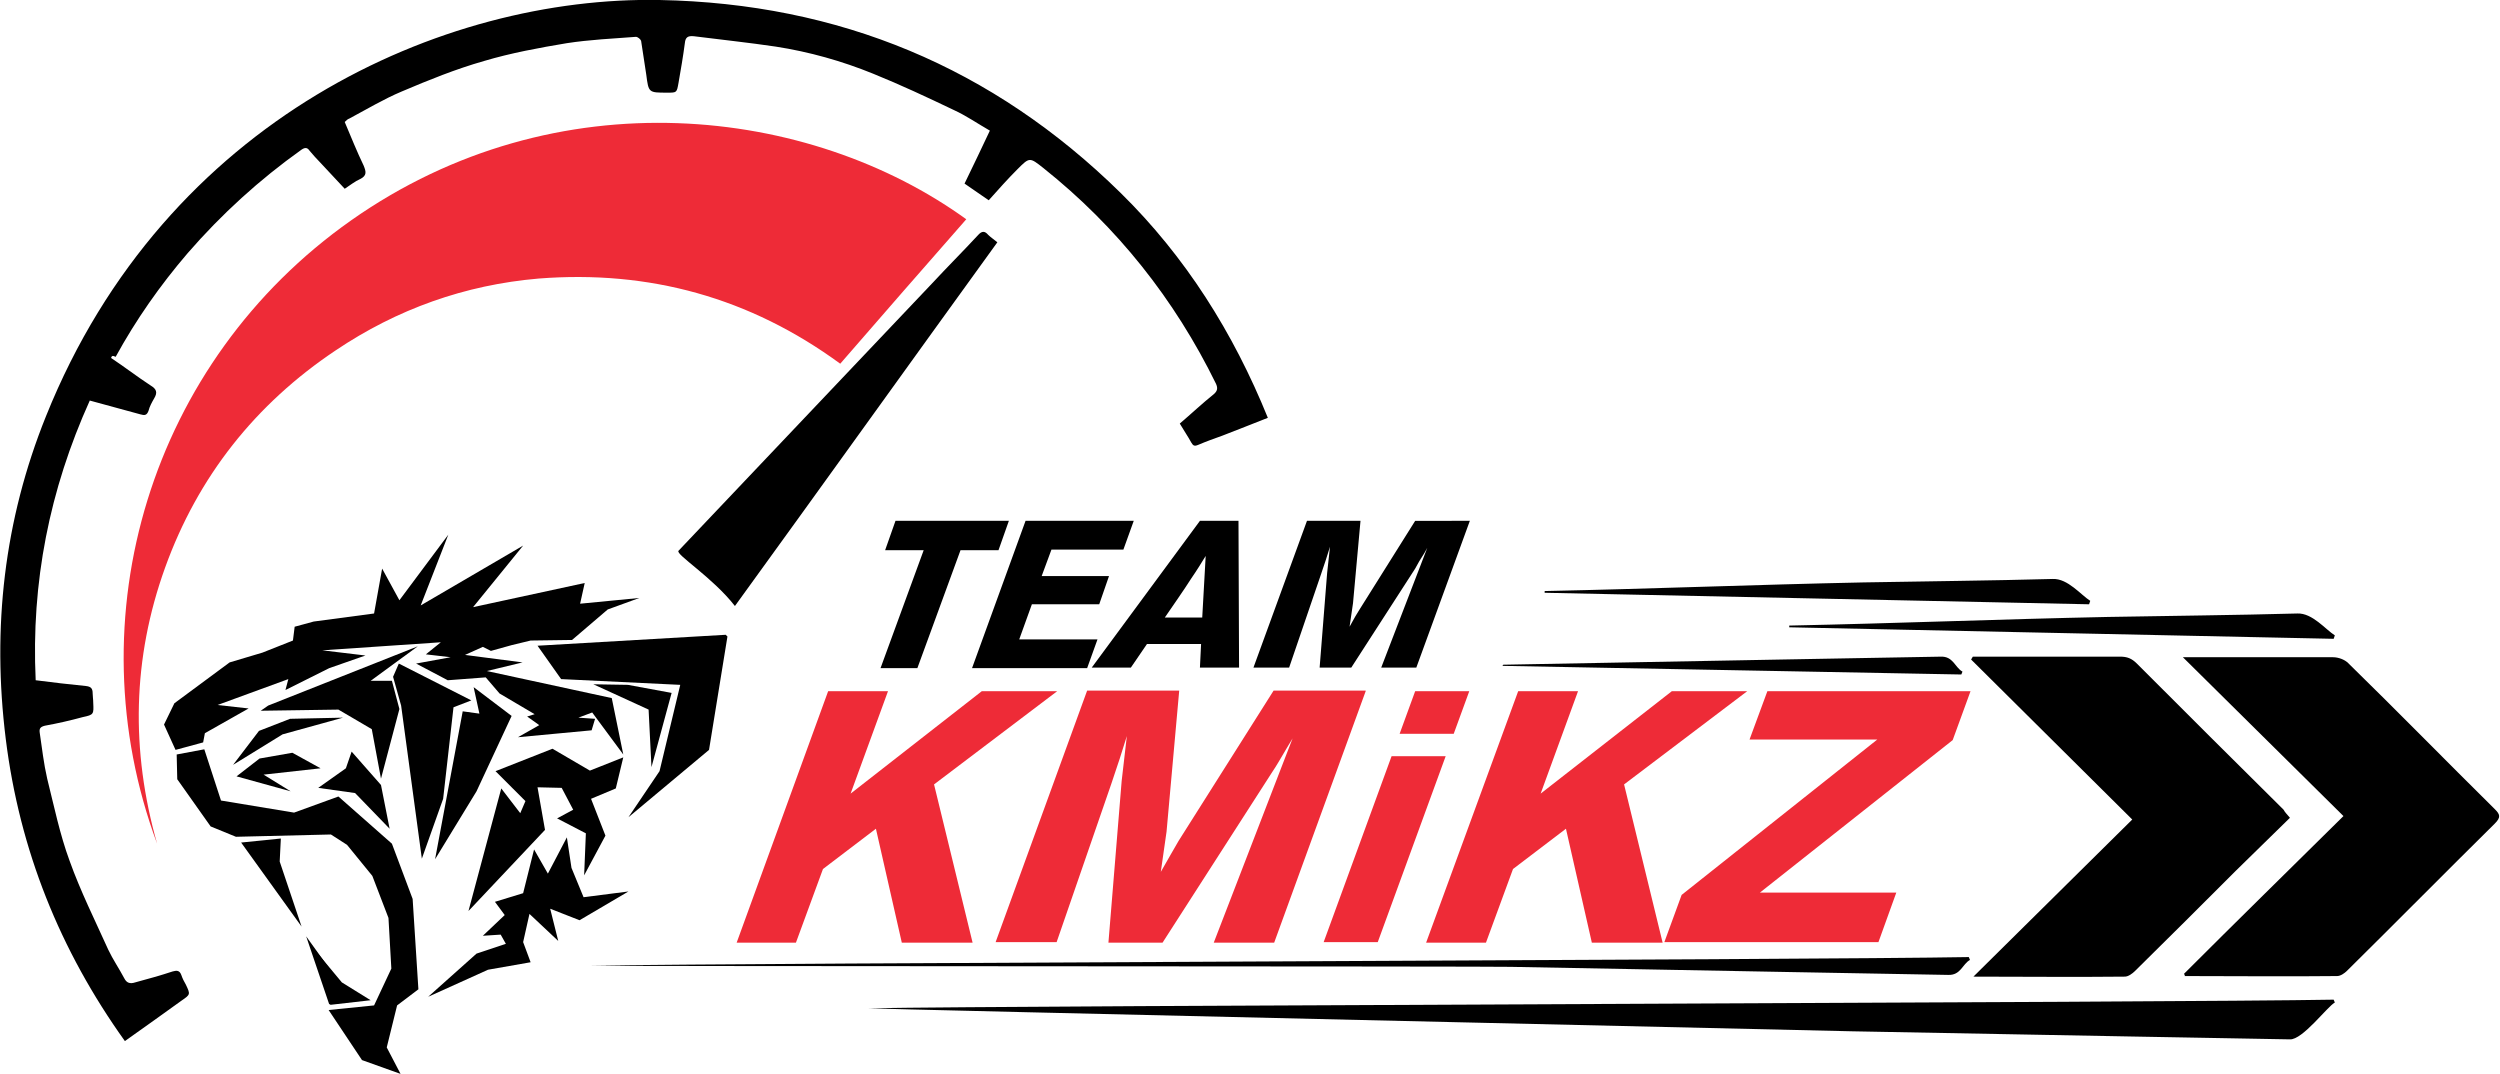 <?xml version="1.0" encoding="utf-8"?>
<!-- Generator: Adobe Illustrator 24.3.0, SVG Export Plug-In . SVG Version: 6.00 Build 0)  -->
<svg version="1.1" id="Calque_1" xmlns="http://www.w3.org/2000/svg" xmlns:xlink="http://www.w3.org/1999/xlink" x="0px" y="0px"
	 viewBox="0 0 434.4 186.6" style="enable-background:new 0 0 434.4 186.6;" xml:space="preserve">
<style type="text/css">
	.st0{fill:#EE2B37;}
	.st1{fill-rule:evenodd;clip-rule:evenodd;}
</style>
<g id="Cadran">
	<path class="st0" d="M27.3,146.6C12.7,107.3,26.2,62.8,61,38.3c35.8-25.2,79.8-19.8,106.9-0.2c-7.3,8.3-14.6,16.7-21.9,25.1
		c-15.7-11.5-33.2-16.3-52.4-14.8c-12.8,1.1-24.6,5.3-35.3,12.5c-13.9,9.3-23.9,21.9-29.6,37.7C23,114.4,22.7,130.4,27.3,146.6z"/>
	<path d="M19.3,62.2c2.4,1.6,4.6,3.3,6.9,4.8c1,0.6,1.2,1.2,0.6,2.2c-0.4,0.7-0.8,1.4-1,2.2c-0.3,0.8-0.7,0.8-1.4,0.6
		c-2.9-0.8-5.8-1.6-8.8-2.4c-7,15.5-10.2,31.6-9.4,48.6c3,0.4,5.8,0.7,8.7,1c0.9,0.1,1.2,0.4,1.2,1.3c0,0.5,0.1,1,0.1,1.6
		c0.1,2,0.1,2.1-1.8,2.5c-2.2,0.6-4.4,1.1-6.6,1.5c-0.8,0.2-1,0.5-0.9,1.2c0.4,2.7,0.7,5.4,1.3,8c1.2,4.8,2.2,9.7,3.9,14.3
		c1.9,5.3,4.4,10.3,6.7,15.4c0.8,1.7,1.9,3.3,2.8,5c0.4,0.8,1,1,1.9,0.7c2.2-0.6,4.4-1.2,6.5-1.9c0.7-0.2,1.2-0.2,1.5,0.6
		c0.2,0.6,0.5,1.2,0.8,1.7c0.8,1.7,0.8,1.7-0.8,2.8c-3.2,2.3-6.4,4.6-9.8,7C10.4,165.1,3.4,147.7,1,128.4c-2.4-19.3-0.3-38,7-56.1
		C28.8,20.5,77.1-0.7,114.6,0c31.2,0.6,57.9,11.7,80.1,33.5c11.3,11.1,19.6,24.3,25.6,39.1c-2.8,1.1-5.3,2.1-7.9,3.1
		c-1.4,0.5-2.8,1-4.2,1.6c-0.7,0.3-0.9,0.1-1.2-0.4c-0.6-1.1-1.3-2.1-2-3.3c2-1.7,3.9-3.5,5.9-5.1c0.7-0.6,0.7-1.1,0.4-1.8
		c-7.2-14.7-17.2-27.3-30-37.5c-2.4-1.9-2.4-1.9-4.5,0.2c-1.7,1.7-3.3,3.5-5,5.4c-1.6-1.1-2.9-2-4.2-2.9c1.5-3.1,2.9-6,4.4-9.2
		c-2.1-1.2-4.1-2.6-6.3-3.6c-4.6-2.2-9.3-4.4-14-6.3c-5.4-2.2-11.1-3.8-16.9-4.7c-4.7-0.7-9.5-1.2-14.2-1.8c-1-0.1-1.5,0.1-1.6,1.2
		c-0.3,2.3-0.7,4.6-1.1,6.9c-0.3,1.7-0.3,1.7-1.9,1.7c0,0-0.1,0-0.1,0c-3.2,0-3.2,0-3.6-3.1c-0.3-2-0.6-3.9-0.9-5.9
		c-0.1-0.3-0.6-0.7-0.9-0.7c-4,0.3-8.1,0.5-12,1.1c-4.8,0.8-9.7,1.7-14.4,3.1c-4.9,1.4-9.6,3.3-14.3,5.3c-3.1,1.3-6.1,3.1-9.1,4.7
		c-0.3,0.1-0.5,0.3-0.8,0.6c1.1,2.6,2.1,5.1,3.3,7.6c0.4,1,0.6,1.7-0.6,2.3c-0.9,0.4-1.8,1.1-2.7,1.7c-1.4-1.5-2.8-3-4.2-4.5
		c-0.7-0.7-1.3-1.4-1.9-2.1c-0.4-0.6-0.8-0.6-1.4-0.2c-7.3,5.2-13.9,11.2-19.8,18c-4.8,5.6-9,11.6-12.5,18
		C19.5,61.7,19.4,61.9,19.3,62.2z"/>
	<path d="M117.9,95.7c14.5-15.3,29.6-31.2,44.1-46.5c2.6-2.8,5.3-5.5,7.9-8.3c0.7-0.8,1.2-0.8,1.8-0.1c0.4,0.4,1,0.8,1.6,1.3
		c-15.2,21-30.3,42.1-45.6,63.2C123.8,100.3,117.3,96.3,117.9,95.7z"/>
</g>
<g id="Calque_2">
	<g>
		<g>
			<path d="M397.9,142.1c-3.2,3.1-6.3,6.2-9.4,9.2c-5.8,5.8-11.6,11.6-17.5,17.4c-0.5,0.5-1.2,1-1.8,1c-8.8,0.1-17.6,0-26.3,0
				c9.2-9.1,18.3-18.1,27.6-27.3c-9.7-9.6-18.8-18.7-28-27.8c0.1-0.2,0.2-0.3,0.3-0.5c1,0,2.1,0,3.1,0c7.5,0,15,0,22.5,0
				c1.2,0,2,0.3,2.9,1.2c8.5,8.5,17,17,25.5,25.4C397,141.1,397.3,141.4,397.9,142.1z"/>
			<path d="M379.5,169.2c9.1-9.1,18.3-18.1,27.7-27.4c-9.3-9.2-18.4-18.2-27.9-27.6c2.3,0,4,0,5.8,0c6.8,0,13.5,0,20.3,0
				c0.9,0,2,0.4,2.6,1c8.6,8.4,17,17,25.5,25.4c0.9,0.9,1.1,1.4,0,2.5c-8.6,8.5-17.1,17.1-25.7,25.6c-0.4,0.4-1.1,0.9-1.7,0.9
				c-8.8,0.1-17.7,0-26.5,0C379.7,169.6,379.6,169.4,379.5,169.2z"/>
		</g>
		<path d="M261.2,115.5c16.1-0.3,32.2-0.6,48.3-0.9c9.2-0.2,18.4-0.3,27.7-0.5c2.2-0.1,2.5,1.9,3.8,2.6c-0.1,0.2-0.1,0.3-0.2,0.5
			c-26.6-0.5-53.1-1-79.7-1.5C261.1,115.6,261.1,115.6,261.2,115.5z"/>
		<path d="M310.9,108.7c19.1-0.4,36.3-1.1,55.4-1.5c11-0.2,21.9-0.3,32.9-0.6c2.6-0.1,4.9,2.8,6.5,3.8c-0.1,0.2-0.1,0.4-0.2,0.6
			c-31.5-0.7-63.1-1.3-94.6-2C310.9,108.9,310.9,108.8,310.9,108.7z"/>
		<path d="M268.4,102.7c19.1-0.4,36.3-1.1,55.4-1.5c11-0.2,21.9-0.3,32.9-0.6c2.6-0.1,4.9,2.8,6.5,3.8c-0.1,0.2-0.1,0.4-0.2,0.6
			c-31.5-0.7-63.1-1.3-94.6-2C268.4,102.9,268.4,102.8,268.4,102.7z"/>
		<path d="M262.5,168c16.1,0.3,32.2,0.6,48.3,0.9c9.2,0.2,18.4,0.3,27.7,0.5c2.2,0.1,2.5-1.9,3.8-2.6c-0.1-0.2-0.1-0.3-0.2-0.5
			c-26.6,0.5-212.7,1-239.3,1.5C102.9,167.9,262.5,167.9,262.5,168z"/>
		<path d="M321.9,179.2c16.1,0.3,32.2,0.6,48.3,0.9c9.2,0.2,18.4,0.3,27.7,0.5c2.2,0.1,6.5-5.7,7.8-6.4c-0.1-0.2-0.1-0.3-0.2-0.5
			c-26.6,0.5-228,1-254.6,1.5C151,175.3,321.9,179.2,321.9,179.2z"/>
	</g>
</g>
<g id="Calque_3">
	<g>
		<path class="st0" d="M143.9,120.1h10.4l-6.5,17.8l22.8-17.8h13.1l-21.4,16.2l6.7,27.5h-12.3l-4.5-19.8l-9.2,7l-4.7,12.8H128
			L143.9,120.1z"/>
		<path class="st0" d="M237.3,120.1l-15.9,43.7h-10.5l12-31.1l1.7-4.4l-0.9,1.5c-1.5,2.5-1.6,2.8-2.8,4.6L202,163.8h-9.4l2.3-28.1
			l0.9-7.8c-1.1,3.5-1.3,4.2-2.7,8.3l-9.5,27.5h-10.6l15.9-43.7h16l-2.2,24.5l-1,7c1.7-3,1.9-3.3,3.1-5.4l16.5-26.1H237.3z"/>
		<path class="st0" d="M245.9,120.1h9.4l-2.7,7.4h-9.4L245.9,120.1z M241.8,131.4h9.4l-11.8,32.3H230L241.8,131.4z"/>
		<path class="st0" d="M263.8,120.1h10.4l-6.5,17.8l22.8-17.8h13.1l-21.4,16.2l6.7,27.5h-12.3l-4.5-19.8l-9.2,7l-4.7,12.8h-10.4
			L263.8,120.1z"/>
		<path class="st0" d="M307.1,120.1h35.3l-3.1,8.5l-33.5,26.5h23.7l-3.1,8.6h-37.2l3-8.2l34-27H304L307.1,120.1z"/>
	</g>
</g>
<g>
	<g>
		<path d="M155.6,90.5h19.7l-1.8,5.1h-6.6l-7.5,20.5H153l7.5-20.5h-6.7L155.6,90.5z"/>
		<path d="M178.2,90.5H197l-1.8,5h-12.5l-1.7,4.6h11.7L191,105h-11.7l-2.2,6.1h13.6l-1.8,5h-20L178.2,90.5z"/>
		<path d="M215.2,90.5l0.1,25.5h-6.8l0.2-4.1h-9.4l-2.8,4.1h-6.8l18.8-25.5H215.2z M209.5,96.6c-0.8,1.3-1.6,2.6-2.5,3.9
			c-1.2,1.9-3.3,4.9-4.6,6.8h6.5L209.5,96.6z"/>
		<path d="M255.4,90.5l-9.3,25.5H240l7-18.2l1-2.6l-0.5,0.9c-0.9,1.4-1,1.6-1.6,2.7l-11.1,17.2h-5.5l1.3-16.4l0.5-4.6
			c-0.6,2-0.8,2.5-1.6,4.9l-5.5,16.1h-6.2l9.3-25.5h9.3l-1.3,14.3l-0.6,4.1c1-1.8,1.1-2,1.8-3.1l9.6-15.3H255.4z"/>
	</g>
</g>
<g>
	<polygon class="st1" points="114.6,134 118.2,119 97.5,118 93.4,112.2 126.1,110.3 126.4,110.6 123.2,130.3 109.2,142 	"/>
	<polygon class="st1" points="113.2,133.3 112.7,123.3 103.1,118.9 109.1,119 116.7,120.4 113.2,133.3 	"/>
	<polyline class="st1" points="80.4,123.6 83.3,124 82.3,119.4 88.9,124.4 82.8,137.5 75.6,149.3 	"/>
	<polygon class="st1" points="59.6,124.7 50.4,124.9 45,127 40.5,132.9 49.1,127.6 	"/>
	<polygon class="st1" points="45.8,134.6 55.7,133.5 50.8,130.8 45.1,131.8 41.1,134.9 50.5,137.5 	"/>
	<polygon points="59.4,170.7 64.4,173.8 57.4,174.6 54,164.2 	"/>
	<polygon class="st1" points="35.5,130.2 38.4,139.1 51.1,141.2 58.8,138.4 68.1,146.6 71.7,156.2 72.7,171.9 69,174.7 67.2,182 
		69.6,186.6 62.9,184.2 57.1,175.5 65,174.7 68,168.3 67.5,159.5 64.7,152.2 60.3,146.8 57.5,145 41,145.4 36.6,143.6 30.8,135.4 
		30.7,131.1 	"/>
	<polygon class="st1" points="35.3,129 35.6,127.4 43.2,123.1 37.8,122.5 50.1,118 49.6,119.9 57.2,116.1 63.5,113.9 56,113 
		76.6,111.6 74,113.7 78.3,114.2 72.3,115.3 77.8,118.2 84.4,117.7 86.8,120.5 92.9,124.1 91.6,124.5 93.7,126 90,128.1 
		102.8,126.9 103.4,124.9 100.5,124.7 102.9,123.8 108.3,131.1 106.3,121.3 84.6,116.6 90.8,115.1 80.8,113.8 83.9,112.4 
		85.3,113.1 88.9,112.1 92.2,111.3 99.4,111.2 105.6,105.9 111.1,103.9 100.8,104.9 101.6,101.3 82.2,105.5 90.9,94.8 73.1,105.2 
		77.9,92.9 69.4,104.3 66.4,98.8 65,106.6 54.5,108 51.2,108.9 50.9,111.3 45.6,113.4 39.9,115.1 30.3,122.2 28.5,125.9 30.5,130.3 
			"/>
	<polygon class="st1" points="68.1,118.3 64.4,118.3 72.6,112.3 72.6,112.3 46.6,122.6 45.3,123.5 58.8,123.3 64.6,126.7 
		66.2,135.3 69.4,123.2 	"/>
	<polygon class="st1" points="68.3,117.6 69.3,115.3 81.9,121.7 78.8,122.9 77,138.8 73.3,149.2 69.7,122.6 	"/>
	<polygon class="st1" points="61.1,130.6 66.2,136.4 67.7,144 61.7,137.8 55.3,136.9 60.1,133.5 	"/>
	<polygon class="st1" points="52.4,161 48.6,149.7 48.8,145.7 41.9,146.4 52.4,161 	"/>
	<polygon class="st1" points="86.1,134 96,130.1 102.5,133.9 108.3,131.6 107,137 102.7,138.8 105.2,145.2 101.5,152.1 101.8,144.8 
		96.8,142.2 99.6,140.7 97.6,136.9 93.4,136.8 94.7,144.2 81.4,158.3 87.1,137 90.4,141.3 91.3,139.2 	"/>
	<polygon class="st1" points="109.2,154.9 101.4,155.9 99.3,150.8 98.5,145.5 95.2,151.8 92.8,147.6 90.9,155.2 86,156.7 87.7,159 
		83.9,162.6 87,162.4 87.9,164 82.8,165.7 74.4,173.2 84.8,168.5 92.2,167.2 90.9,163.7 92,158.8 97,163.5 95.6,157.9 100.7,159.9 	
		"/>
	<polygon class="st1" points="58.8,170.5 63.3,173.8 57.2,174.5 53.2,162.7 	"/>
</g>
</svg>
